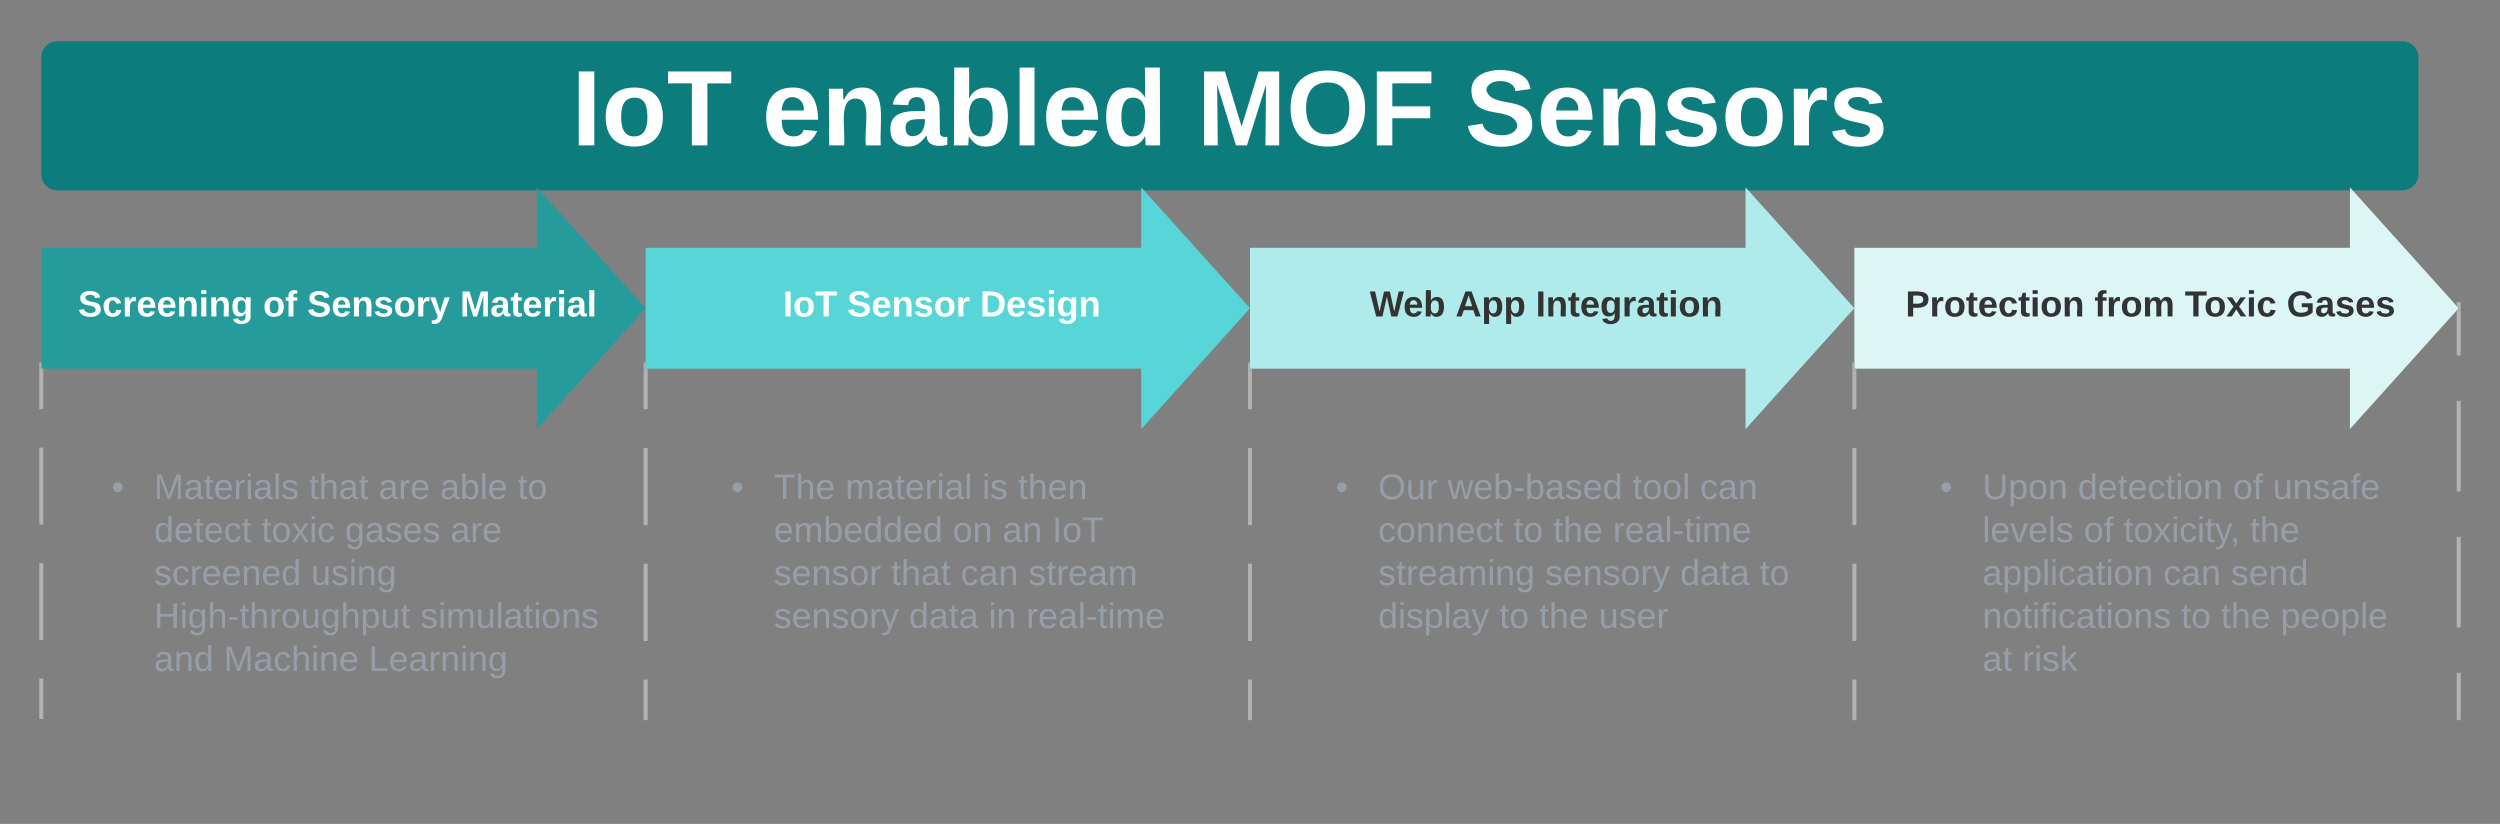 <svg xmlns="http://www.w3.org/2000/svg" xmlns:xlink="http://www.w3.org/1999/xlink" xmlns:lucid="lucid" width="1241" height="409"><rect width="100%" height="100%" fill="#808080" stroke="none"/><g transform="translate(1555.664 577.5)" lucid:page-tab-id="0_0"><path d="M-1535.16-549a8 8 0 0 1 8-8h1164a8 8 0 0 1 8 8v58a8 8 0 0 1-8 8h-1164a8 8 0 0 1-8-8z" stroke="#000" stroke-opacity="0" fill="#0c7c7d"/><use xlink:href="#a" transform="matrix(1,0,0,1,-1530.164,-552) translate(258.259 46.667)"/><use xlink:href="#b" transform="matrix(1,0,0,1,-1530.164,-552) translate(352.778 46.667)"/><use xlink:href="#c" transform="matrix(1,0,0,1,-1530.164,-552) translate(568.63 46.667)"/><use xlink:href="#d" transform="matrix(1,0,0,1,-1530.164,-552) translate(701.667 46.667)"/><path d="M-1535.16-454.5h246v-30l54 60-54 60v-30h-246z" stroke="#000" stroke-opacity="0" fill="#259b9c"/><use xlink:href="#e" transform="matrix(1,0,0,1,-1530.164,-479.5) translate(13.225 59.087)"/><use xlink:href="#f" transform="matrix(1,0,0,1,-1530.164,-479.5) translate(105.075 59.087)"/><use xlink:href="#g" transform="matrix(1,0,0,1,-1530.164,-479.5) translate(126.975 59.087)"/><use xlink:href="#h" transform="matrix(1,0,0,1,-1530.164,-479.5) translate(202.875 59.087)"/><path d="M-1235.16-454.5h246v-30l54 60-54 60v-30h-246z" stroke="#000" stroke-opacity="0" fill="#58d6d7"/><use xlink:href="#i" transform="matrix(1,0,0,1,-1230.164,-479.5) translate(63.175 59.087)"/><use xlink:href="#j" transform="matrix(1,0,0,1,-1230.164,-479.5) translate(95.075 59.087)"/><use xlink:href="#k" transform="matrix(1,0,0,1,-1230.164,-479.5) translate(160.975 59.087)"/><path d="M-935.16-454.5h246v-30l54 60-54 60v-30h-246z" stroke="#000" stroke-opacity="0" fill="#afebeb"/><use xlink:href="#l" transform="matrix(1,0,0,1,-930.164,-479.5) translate(54.45 59.087)"/><use xlink:href="#m" transform="matrix(1,0,0,1,-930.164,-479.5) translate(97 59.087)"/><use xlink:href="#n" transform="matrix(1,0,0,1,-930.164,-479.5) translate(136.85 59.087)"/><path d="M-635.16-454.5h246v-30l54 60-54 60v-30h-246z" stroke="#000" stroke-opacity="0" fill="#dcf5f5"/><use xlink:href="#o" transform="matrix(1,0,0,1,-630.164,-479.5) translate(20.4 59.087)"/><use xlink:href="#p" transform="matrix(1,0,0,1,-630.164,-479.5) translate(114.15 59.087)"/><use xlink:href="#q" transform="matrix(1,0,0,1,-630.164,-479.5) translate(159.05 59.087)"/><use xlink:href="#r" transform="matrix(1,0,0,1,-630.164,-479.5) translate(209.6 59.087)"/><path d="M-1235.16-393.5v19.17m0 19.16v38.34m0 19.16v38.34m0 19.16V-221" stroke="#b2b2b2" stroke-width="2" fill="none"/><path d="M-1235.16-394.5h.97v1.03h-1.94v-4.03h.98z" stroke="#b2b2b2" stroke-width=".05" fill="#b2b2b2"/><path d="M-1235.16-221.03v1.03M-935.16-393.5v19.17m0 19.16v38.34m0 19.16v38.34m0 19.16V-221" stroke="#b2b2b2" stroke-width="2" fill="none"/><path d="M-935.16-394.5h.97v1.03h-1.94v-4.03h.98z" stroke="#b2b2b2" stroke-width=".05" fill="#b2b2b2"/><path d="M-935.16-221.03v1.03M-635.16-393.5v19.17m0 19.16v38.34m0 19.16v38.34m0 19.16V-221" stroke="#b2b2b2" stroke-width="2" fill="none"/><path d="M-635.16-394.5h.97v1.03h-1.94v-4.03h.98z" stroke="#b2b2b2" stroke-width=".05" fill="#b2b2b2"/><path d="M-635.16-221.03v1.03M-335.16-423.5v22.5m0 22.5v45m0 22.5v45m0 22.5v22.5" stroke="#b2b2b2" stroke-width="2" fill="none"/><path d="M-334.2-423.47h-1.9l.94-1.03-.98-1.08v-1.92h1.95z" stroke="#b2b2b2" stroke-width=".05" fill="#b2b2b2"/><path d="M-335.16-221.03v1.03M-1535.16-393.5v19.1m0 19.1v38.2m0 19.12v38.2m0 19.1v19.1" stroke="#b2b2b2" stroke-width="2" fill="none"/><path d="M-1535.16-394.5h.97v1.03h-1.94v-4.03h.98z" stroke="#b2b2b2" stroke-width=".05" fill="#b2b2b2"/><path d="M-1535.16-221.6v1.03" stroke="#b2b2b2" stroke-width="2" fill="none"/><path d="M-1520.16-349h270v160h-270z" stroke="#000" stroke-opacity="0" fill="#fff" fill-opacity="0"/><g><use xlink:href="#s" transform="matrix(1,0,0,1,-1515.164,-344) translate(14.889 14.222)"/><use xlink:href="#t" transform="matrix(1,0,0,1,-1515.164,-344) translate(36 14.222)"/><use xlink:href="#u" transform="matrix(1,0,0,1,-1515.164,-344) translate(112.84 14.222)"/><use xlink:href="#v" transform="matrix(1,0,0,1,-1515.164,-344) translate(147.407 14.222)"/><use xlink:href="#w" transform="matrix(1,0,0,1,-1515.164,-344) translate(177.975 14.222)"/><use xlink:href="#x" transform="matrix(1,0,0,1,-1515.164,-344) translate(216.444 14.222)"/><use xlink:href="#y" transform="matrix(1,0,0,1,-1515.164,-344) translate(36 35.556)"/><use xlink:href="#z" transform="matrix(1,0,0,1,-1515.164,-344) translate(89.333 35.556)"/><use xlink:href="#A" transform="matrix(1,0,0,1,-1515.164,-344) translate(130.765 35.556)"/><use xlink:href="#B" transform="matrix(1,0,0,1,-1515.164,-344) translate(183.111 35.556)"/><use xlink:href="#C" transform="matrix(1,0,0,1,-1515.164,-344) translate(36 56.889)"/><use xlink:href="#D" transform="matrix(1,0,0,1,-1515.164,-344) translate(113.975 56.889)"/><use xlink:href="#E" transform="matrix(1,0,0,1,-1515.164,-344) translate(36 78.222)"/><use xlink:href="#F" transform="matrix(1,0,0,1,-1515.164,-344) translate(168.148 78.222)"/><use xlink:href="#G" transform="matrix(1,0,0,1,-1515.164,-344) translate(36 99.556)"/><use xlink:href="#H" transform="matrix(1,0,0,1,-1515.164,-344) translate(70.568 99.556)"/><use xlink:href="#I" transform="matrix(1,0,0,1,-1515.164,-344) translate(142.568 99.556)"/></g><path d="M-1212.55-349h254.77v160h-254.77z" stroke="#000" stroke-opacity="0" fill="#fff" fill-opacity="0"/><g><use xlink:href="#s" transform="matrix(1,0,0,1,-1207.545,-344) translate(14.889 14.222)"/><use xlink:href="#J" transform="matrix(1,0,0,1,-1207.545,-344) translate(36 14.222)"/><use xlink:href="#K" transform="matrix(1,0,0,1,-1207.545,-344) translate(71.506 14.222)"/><use xlink:href="#L" transform="matrix(1,0,0,1,-1207.545,-344) translate(139.457 14.222)"/><use xlink:href="#M" transform="matrix(1,0,0,1,-1207.545,-344) translate(157.185 14.222)"/><use xlink:href="#N" transform="matrix(1,0,0,1,-1207.545,-344) translate(36 35.556)"/><use xlink:href="#O" transform="matrix(1,0,0,1,-1207.545,-344) translate(124.84 35.556)"/><use xlink:href="#P" transform="matrix(1,0,0,1,-1207.545,-344) translate(149.531 35.556)"/><use xlink:href="#Q" transform="matrix(1,0,0,1,-1207.545,-344) translate(174.222 35.556)"/><use xlink:href="#R" transform="matrix(1,0,0,1,-1207.545,-344) translate(36 56.889)"/><use xlink:href="#u" transform="matrix(1,0,0,1,-1207.545,-344) translate(94.222 56.889)"/><use xlink:href="#S" transform="matrix(1,0,0,1,-1207.545,-344) translate(128.79 56.889)"/><use xlink:href="#T" transform="matrix(1,0,0,1,-1207.545,-344) translate(162.37 56.889)"/><use xlink:href="#U" transform="matrix(1,0,0,1,-1207.545,-344) translate(36 78.222)"/><use xlink:href="#V" transform="matrix(1,0,0,1,-1207.545,-344) translate(103.111 78.222)"/><use xlink:href="#W" transform="matrix(1,0,0,1,-1207.545,-344) translate(142.617 78.222)"/><use xlink:href="#X" transform="matrix(1,0,0,1,-1207.545,-344) translate(161.333 78.222)"/></g><path d="M-912.54-349h254.76v160h-254.76z" stroke="#000" stroke-opacity="0" fill="#fff" fill-opacity="0"/><g><use xlink:href="#s" transform="matrix(1,0,0,1,-907.545,-344) translate(14.889 14.222)"/><use xlink:href="#Y" transform="matrix(1,0,0,1,-907.545,-344) translate(36 14.222)"/><use xlink:href="#Z" transform="matrix(1,0,0,1,-907.545,-344) translate(70.519 14.222)"/><use xlink:href="#aa" transform="matrix(1,0,0,1,-907.545,-344) translate(162.272 14.222)"/><use xlink:href="#ab" transform="matrix(1,0,0,1,-907.545,-344) translate(195.802 14.222)"/><use xlink:href="#ac" transform="matrix(1,0,0,1,-907.545,-344) translate(36 35.556)"/><use xlink:href="#ad" transform="matrix(1,0,0,1,-907.545,-344) translate(103.16 35.556)"/><use xlink:href="#ae" transform="matrix(1,0,0,1,-907.545,-344) translate(122.914 35.556)"/><use xlink:href="#X" transform="matrix(1,0,0,1,-907.545,-344) translate(152.543 35.556)"/><use xlink:href="#af" transform="matrix(1,0,0,1,-907.545,-344) translate(36 56.889)"/><use xlink:href="#U" transform="matrix(1,0,0,1,-907.545,-344) translate(118.815 56.889)"/><use xlink:href="#V" transform="matrix(1,0,0,1,-907.545,-344) translate(185.926 56.889)"/><use xlink:href="#x" transform="matrix(1,0,0,1,-907.545,-344) translate(225.432 56.889)"/><use xlink:href="#ag" transform="matrix(1,0,0,1,-907.545,-344) translate(36 78.222)"/><use xlink:href="#ad" transform="matrix(1,0,0,1,-907.545,-344) translate(96.148 78.222)"/><use xlink:href="#ae" transform="matrix(1,0,0,1,-907.545,-344) translate(115.901 78.222)"/><use xlink:href="#ah" transform="matrix(1,0,0,1,-907.545,-344) translate(145.531 78.222)"/></g><path d="M-612.54-349h254.76v160h-254.76z" stroke="#000" stroke-opacity="0" fill="#fff" fill-opacity="0"/><g><use xlink:href="#s" transform="matrix(1,0,0,1,-607.545,-344) translate(14.889 14.222)"/><use xlink:href="#ai" transform="matrix(1,0,0,1,-607.545,-344) translate(36 14.222)"/><use xlink:href="#aj" transform="matrix(1,0,0,1,-607.545,-344) translate(83.358 14.222)"/><use xlink:href="#ak" transform="matrix(1,0,0,1,-607.545,-344) translate(160.346 14.222)"/><use xlink:href="#al" transform="matrix(1,0,0,1,-607.545,-344) translate(180.099 14.222)"/><use xlink:href="#am" transform="matrix(1,0,0,1,-607.545,-344) translate(36 35.556)"/><use xlink:href="#ak" transform="matrix(1,0,0,1,-607.545,-344) translate(86.272 35.556)"/><use xlink:href="#an" transform="matrix(1,0,0,1,-607.545,-344) translate(106.025 35.556)"/><use xlink:href="#ao" transform="matrix(1,0,0,1,-607.545,-344) translate(168.79 35.556)"/><use xlink:href="#ap" transform="matrix(1,0,0,1,-607.545,-344) translate(36 56.889)"/><use xlink:href="#S" transform="matrix(1,0,0,1,-607.545,-344) translate(125.728 56.889)"/><use xlink:href="#aq" transform="matrix(1,0,0,1,-607.545,-344) translate(159.309 56.889)"/><use xlink:href="#ar" transform="matrix(1,0,0,1,-607.545,-344) translate(36 78.222)"/><use xlink:href="#ad" transform="matrix(1,0,0,1,-607.545,-344) translate(134.617 78.222)"/><use xlink:href="#ae" transform="matrix(1,0,0,1,-607.545,-344) translate(154.37 78.222)"/><use xlink:href="#as" transform="matrix(1,0,0,1,-607.545,-344) translate(184 78.222)"/><use xlink:href="#at" transform="matrix(1,0,0,1,-607.545,-344) translate(36 99.556)"/><use xlink:href="#au" transform="matrix(1,0,0,1,-607.545,-344) translate(55.753 99.556)"/></g><defs><path fill="#fff" d="M24 0v-248h52V0H24" id="av"/><path fill="#fff" d="M110-194c64 0 96 36 96 99 0 64-35 99-97 99-61 0-95-36-95-99 0-62 34-99 96-99zm-1 164c35 0 45-28 45-65 0-40-10-65-43-65-34 0-45 26-45 65 0 36 10 65 43 65" id="aw"/><path fill="#fff" d="M136-208V0H84v-208H4v-40h212v40h-80" id="ax"/><g id="a"><use transform="matrix(0.148,0,0,0.148,0,0)" xlink:href="#av"/><use transform="matrix(0.148,0,0,0.148,14.815,0)" xlink:href="#aw"/><use transform="matrix(0.148,0,0,0.148,47.259,0)" xlink:href="#ax"/></g><path fill="#fff" d="M185-48c-13 30-37 53-82 52C43 2 14-33 14-96s30-98 90-98c62 0 83 45 84 108H66c0 31 8 55 39 56 18 0 30-7 34-22zm-45-69c5-46-57-63-70-21-2 6-4 13-4 21h74" id="ay"/><path fill="#fff" d="M135-194c87-1 58 113 63 194h-50c-7-57 23-157-34-157-59 0-34 97-39 157H25l-1-190h47c2 12-1 28 3 38 12-26 28-41 61-42" id="az"/><path fill="#fff" d="M133-34C117-15 103 5 69 4 32 3 11-16 11-54c-1-60 55-63 116-61 1-26-3-47-28-47-18 1-26 9-28 27l-52-2c7-38 36-58 82-57s74 22 75 68l1 82c-1 14 12 18 25 15v27c-30 8-71 5-69-32zm-48 3c29 0 43-24 42-57-32 0-66-3-65 30 0 17 8 27 23 27" id="aA"/><path fill="#fff" d="M135-194c52 0 70 43 70 98 0 56-19 99-73 100-30 1-46-15-58-35L72 0H24l1-261h50v104c11-23 29-37 60-37zM114-30c31 0 40-27 40-66 0-37-7-63-39-63s-41 28-41 65c0 36 8 64 40 64" id="aB"/><path fill="#fff" d="M25 0v-261h50V0H25" id="aC"/><path fill="#fff" d="M88-194c31-1 46 15 58 34l-1-101h50l1 261h-48c-2-10 0-23-3-31C134-8 116 4 84 4 32 4 16-41 15-95c0-56 19-97 73-99zm17 164c33 0 40-30 41-66 1-37-9-64-41-64s-38 30-39 65c0 43 13 65 39 65" id="aD"/><g id="b"><use transform="matrix(0.148,0,0,0.148,0,0)" xlink:href="#ay"/><use transform="matrix(0.148,0,0,0.148,29.63,0)" xlink:href="#az"/><use transform="matrix(0.148,0,0,0.148,62.074,0)" xlink:href="#aA"/><use transform="matrix(0.148,0,0,0.148,91.704,0)" xlink:href="#aB"/><use transform="matrix(0.148,0,0,0.148,124.148,0)" xlink:href="#aC"/><use transform="matrix(0.148,0,0,0.148,138.963,0)" xlink:href="#ay"/><use transform="matrix(0.148,0,0,0.148,168.593,0)" xlink:href="#aD"/></g><path fill="#fff" d="M230 0l2-204L168 0h-37L68-204 70 0H24v-248h70l56 185 57-185h69V0h-46" id="aE"/><path fill="#fff" d="M140-251c80 0 125 45 125 126S219 4 139 4C58 4 15-44 15-125s44-126 125-126zm-1 214c52 0 73-35 73-88 0-50-21-86-72-86-52 0-73 35-73 86s22 88 72 88" id="aF"/><path fill="#fff" d="M76-208v77h127v40H76V0H24v-248h183v40H76" id="aG"/><g id="c"><use transform="matrix(0.148,0,0,0.148,0,0)" xlink:href="#aE"/><use transform="matrix(0.148,0,0,0.148,44.296,0)" xlink:href="#aF"/><use transform="matrix(0.148,0,0,0.148,85.778,0)" xlink:href="#aG"/></g><path fill="#fff" d="M169-182c-1-43-94-46-97-3 18 66 151 10 154 114 3 95-165 93-204 36-6-8-10-19-12-30l50-8c3 46 112 56 116 5-17-69-150-10-154-114-4-87 153-88 188-35 5 8 8 18 10 28" id="aH"/><path fill="#fff" d="M137-138c1-29-70-34-71-4 15 46 118 7 119 86 1 83-164 76-172 9l43-7c4 19 20 25 44 25 33 8 57-30 24-41C81-84 22-81 20-136c-2-80 154-74 161-7" id="aI"/><path fill="#fff" d="M135-150c-39-12-60 13-60 57V0H25l-1-190h47c2 13-1 29 3 40 6-28 27-53 61-41v41" id="aJ"/><g id="d"><use transform="matrix(0.148,0,0,0.148,0,0)" xlink:href="#aH"/><use transform="matrix(0.148,0,0,0.148,35.556,0)" xlink:href="#ay"/><use transform="matrix(0.148,0,0,0.148,65.185,0)" xlink:href="#az"/><use transform="matrix(0.148,0,0,0.148,97.63,0)" xlink:href="#aI"/><use transform="matrix(0.148,0,0,0.148,127.259,0)" xlink:href="#aw"/><use transform="matrix(0.148,0,0,0.148,159.704,0)" xlink:href="#aJ"/><use transform="matrix(0.148,0,0,0.148,180.444,0)" xlink:href="#aI"/></g><path fill="#fff" d="M190-63c-7 42-38 67-86 67-59 0-84-38-90-98-12-110 154-137 174-36l-49 2c-2-19-15-32-35-32-30 0-35 28-38 64-6 74 65 87 74 30" id="aK"/><path fill="#fff" d="M25-224v-37h50v37H25zM25 0v-190h50V0H25" id="aL"/><path fill="#fff" d="M195-6C206 82 75 100 31 46c-4-6-6-13-8-21l49-6c3 16 16 24 34 25 40 0 42-37 40-79-11 22-30 35-61 35-53 0-70-43-70-97 0-56 18-96 73-97 30 0 46 14 59 34l2-30h47zm-90-29c32 0 41-27 41-63 0-35-9-62-40-62-32 0-39 29-40 63 0 36 9 62 39 62" id="aM"/><g id="e"><use transform="matrix(0.05,0,0,0.05,0,0)" xlink:href="#aH"/><use transform="matrix(0.05,0,0,0.05,12,0)" xlink:href="#aK"/><use transform="matrix(0.05,0,0,0.05,22,0)" xlink:href="#aJ"/><use transform="matrix(0.05,0,0,0.05,29,0)" xlink:href="#ay"/><use transform="matrix(0.05,0,0,0.05,39,0)" xlink:href="#ay"/><use transform="matrix(0.05,0,0,0.05,49,0)" xlink:href="#az"/><use transform="matrix(0.05,0,0,0.05,59.95,0)" xlink:href="#aL"/><use transform="matrix(0.05,0,0,0.05,64.95,0)" xlink:href="#az"/><use transform="matrix(0.05,0,0,0.05,75.9,0)" xlink:href="#aM"/></g><path fill="#fff" d="M121-226c-27-7-43 5-38 36h38v33H83V0H34v-157H6v-33h28c-9-59 32-81 87-68v32" id="aN"/><g id="f"><use transform="matrix(0.05,0,0,0.05,0,0)" xlink:href="#aw"/><use transform="matrix(0.05,0,0,0.05,10.95,0)" xlink:href="#aN"/></g><path fill="#fff" d="M123 10C108 53 80 86 19 72V37c35 8 53-11 59-39L3-190h52l48 148c12-52 28-100 44-148h51" id="aO"/><g id="g"><use transform="matrix(0.05,0,0,0.05,0,0)" xlink:href="#aH"/><use transform="matrix(0.05,0,0,0.05,12,0)" xlink:href="#ay"/><use transform="matrix(0.05,0,0,0.05,22,0)" xlink:href="#az"/><use transform="matrix(0.05,0,0,0.05,32.95,0)" xlink:href="#aI"/><use transform="matrix(0.05,0,0,0.05,42.95,0)" xlink:href="#aw"/><use transform="matrix(0.05,0,0,0.05,53.9,0)" xlink:href="#aJ"/><use transform="matrix(0.05,0,0,0.05,60.9,0)" xlink:href="#aO"/></g><path fill="#fff" d="M115-3C79 11 28 4 28-45v-112H4v-33h27l15-45h31v45h36v33H77v99c-1 23 16 31 38 25v30" id="aP"/><g id="h"><use transform="matrix(0.05,0,0,0.05,0,0)" xlink:href="#aE"/><use transform="matrix(0.05,0,0,0.05,14.95,0)" xlink:href="#aA"/><use transform="matrix(0.05,0,0,0.05,24.95,0)" xlink:href="#aP"/><use transform="matrix(0.05,0,0,0.05,30.9,0)" xlink:href="#ay"/><use transform="matrix(0.05,0,0,0.05,40.9,0)" xlink:href="#aJ"/><use transform="matrix(0.05,0,0,0.05,47.9,0)" xlink:href="#aL"/><use transform="matrix(0.05,0,0,0.05,52.9,0)" xlink:href="#aA"/><use transform="matrix(0.05,0,0,0.05,62.9,0)" xlink:href="#aC"/></g><g id="i"><use transform="matrix(0.05,0,0,0.05,0,0)" xlink:href="#av"/><use transform="matrix(0.05,0,0,0.05,5,0)" xlink:href="#aw"/><use transform="matrix(0.05,0,0,0.05,15.95,0)" xlink:href="#ax"/></g><g id="j"><use transform="matrix(0.05,0,0,0.05,0,0)" xlink:href="#aH"/><use transform="matrix(0.05,0,0,0.05,12,0)" xlink:href="#ay"/><use transform="matrix(0.05,0,0,0.05,22,0)" xlink:href="#az"/><use transform="matrix(0.05,0,0,0.05,32.95,0)" xlink:href="#aI"/><use transform="matrix(0.05,0,0,0.05,42.95,0)" xlink:href="#aw"/><use transform="matrix(0.05,0,0,0.05,53.9,0)" xlink:href="#aJ"/></g><path fill="#fff" d="M24-248c120-7 223 5 221 122C244-46 201 0 124 0H24v-248zM76-40c74 7 117-18 117-86 0-67-45-88-117-82v168" id="aQ"/><g id="k"><use transform="matrix(0.05,0,0,0.05,0,0)" xlink:href="#aQ"/><use transform="matrix(0.05,0,0,0.05,12.95,0)" xlink:href="#ay"/><use transform="matrix(0.05,0,0,0.05,22.95,0)" xlink:href="#aI"/><use transform="matrix(0.05,0,0,0.05,32.95,0)" xlink:href="#aL"/><use transform="matrix(0.05,0,0,0.05,37.95,0)" xlink:href="#aM"/><use transform="matrix(0.05,0,0,0.05,48.9,0)" xlink:href="#az"/></g><path fill="#333" d="M275 0h-61l-44-196L126 0H64L0-248h53L97-49l45-199h58l43 199 44-199h52" id="aR"/><path fill="#333" d="M185-48c-13 30-37 53-82 52C43 2 14-33 14-96s30-98 90-98c62 0 83 45 84 108H66c0 31 8 55 39 56 18 0 30-7 34-22zm-45-69c5-46-57-63-70-21-2 6-4 13-4 21h74" id="aS"/><path fill="#333" d="M135-194c52 0 70 43 70 98 0 56-19 99-73 100-30 1-46-15-58-35L72 0H24l1-261h50v104c11-23 29-37 60-37zM114-30c31 0 40-27 40-66 0-37-7-63-39-63s-41 28-41 65c0 36 8 64 40 64" id="aT"/><g id="l"><use transform="matrix(0.05,0,0,0.05,0,0)" xlink:href="#aR"/><use transform="matrix(0.05,0,0,0.05,16.6,0)" xlink:href="#aS"/><use transform="matrix(0.05,0,0,0.05,26.6,0)" xlink:href="#aT"/></g><path fill="#333" d="M199 0l-22-63H83L61 0H9l90-248h61L250 0h-51zm-33-102l-36-108c-10 38-24 72-36 108h72" id="aU"/><path fill="#333" d="M135-194c53 0 70 44 70 98 0 56-19 98-73 100-31 1-45-17-59-34 3 33 2 69 2 105H25l-1-265h48c2 10 0 23 3 31 11-24 29-35 60-35zM114-30c33 0 39-31 40-66 0-38-9-64-40-64-56 0-55 130 0 130" id="aV"/><g id="m"><use transform="matrix(0.05,0,0,0.05,0,0)" xlink:href="#aU"/><use transform="matrix(0.05,0,0,0.05,12.95,0)" xlink:href="#aV"/><use transform="matrix(0.05,0,0,0.05,23.9,0)" xlink:href="#aV"/></g><path fill="#333" d="M24 0v-248h52V0H24" id="aW"/><path fill="#333" d="M135-194c87-1 58 113 63 194h-50c-7-57 23-157-34-157-59 0-34 97-39 157H25l-1-190h47c2 12-1 28 3 38 12-26 28-41 61-42" id="aX"/><path fill="#333" d="M115-3C79 11 28 4 28-45v-112H4v-33h27l15-45h31v45h36v33H77v99c-1 23 16 31 38 25v30" id="aY"/><path fill="#333" d="M195-6C206 82 75 100 31 46c-4-6-6-13-8-21l49-6c3 16 16 24 34 25 40 0 42-37 40-79-11 22-30 35-61 35-53 0-70-43-70-97 0-56 18-96 73-97 30 0 46 14 59 34l2-30h47zm-90-29c32 0 41-27 41-63 0-35-9-62-40-62-32 0-39 29-40 63 0 36 9 62 39 62" id="aZ"/><path fill="#333" d="M135-150c-39-12-60 13-60 57V0H25l-1-190h47c2 13-1 29 3 40 6-28 27-53 61-41v41" id="ba"/><path fill="#333" d="M133-34C117-15 103 5 69 4 32 3 11-16 11-54c-1-60 55-63 116-61 1-26-3-47-28-47-18 1-26 9-28 27l-52-2c7-38 36-58 82-57s74 22 75 68l1 82c-1 14 12 18 25 15v27c-30 8-71 5-69-32zm-48 3c29 0 43-24 42-57-32 0-66-3-65 30 0 17 8 27 23 27" id="bb"/><path fill="#333" d="M25-224v-37h50v37H25zM25 0v-190h50V0H25" id="bc"/><path fill="#333" d="M110-194c64 0 96 36 96 99 0 64-35 99-97 99-61 0-95-36-95-99 0-62 34-99 96-99zm-1 164c35 0 45-28 45-65 0-40-10-65-43-65-34 0-45 26-45 65 0 36 10 65 43 65" id="bd"/><g id="n"><use transform="matrix(0.05,0,0,0.05,0,0)" xlink:href="#aW"/><use transform="matrix(0.05,0,0,0.05,5,0)" xlink:href="#aX"/><use transform="matrix(0.05,0,0,0.05,15.95,0)" xlink:href="#aY"/><use transform="matrix(0.05,0,0,0.05,21.9,0)" xlink:href="#aS"/><use transform="matrix(0.05,0,0,0.05,31.9,0)" xlink:href="#aZ"/><use transform="matrix(0.05,0,0,0.05,42.85,0)" xlink:href="#ba"/><use transform="matrix(0.05,0,0,0.05,49.85,0)" xlink:href="#bb"/><use transform="matrix(0.05,0,0,0.05,59.85,0)" xlink:href="#aY"/><use transform="matrix(0.05,0,0,0.05,65.8,0)" xlink:href="#bc"/><use transform="matrix(0.05,0,0,0.05,70.8,0)" xlink:href="#bd"/><use transform="matrix(0.05,0,0,0.05,81.75,0)" xlink:href="#aX"/></g><path fill="#333" d="M24-248c93 1 206-16 204 79-1 75-69 88-152 82V0H24v-248zm52 121c47 0 100 7 100-41 0-47-54-39-100-39v80" id="be"/><path fill="#333" d="M190-63c-7 42-38 67-86 67-59 0-84-38-90-98-12-110 154-137 174-36l-49 2c-2-19-15-32-35-32-30 0-35 28-38 64-6 74 65 87 74 30" id="bf"/><g id="o"><use transform="matrix(0.05,0,0,0.05,0,0)" xlink:href="#be"/><use transform="matrix(0.05,0,0,0.05,12,0)" xlink:href="#ba"/><use transform="matrix(0.05,0,0,0.05,19,0)" xlink:href="#bd"/><use transform="matrix(0.05,0,0,0.05,29.95,0)" xlink:href="#aY"/><use transform="matrix(0.05,0,0,0.05,35.9,0)" xlink:href="#aS"/><use transform="matrix(0.05,0,0,0.05,45.9,0)" xlink:href="#bf"/><use transform="matrix(0.05,0,0,0.05,55.9,0)" xlink:href="#aY"/><use transform="matrix(0.05,0,0,0.05,61.85,0)" xlink:href="#bc"/><use transform="matrix(0.05,0,0,0.05,66.85,0)" xlink:href="#bd"/><use transform="matrix(0.05,0,0,0.05,77.8,0)" xlink:href="#aX"/></g><path fill="#333" d="M121-226c-27-7-43 5-38 36h38v33H83V0H34v-157H6v-33h28c-9-59 32-81 87-68v32" id="bg"/><path fill="#333" d="M220-157c-53 9-28 100-34 157h-49v-107c1-27-5-49-29-50C55-147 81-57 75 0H25l-1-190h47c2 12-1 28 3 38 10-53 101-56 108 0 13-22 24-43 59-42 82 1 51 116 57 194h-49v-107c-1-25-5-48-29-50" id="bh"/><g id="p"><use transform="matrix(0.05,0,0,0.05,0,0)" xlink:href="#bg"/><use transform="matrix(0.05,0,0,0.05,5.95,0)" xlink:href="#ba"/><use transform="matrix(0.05,0,0,0.05,12.95,0)" xlink:href="#bd"/><use transform="matrix(0.05,0,0,0.05,23.9,0)" xlink:href="#bh"/></g><path fill="#333" d="M136-208V0H84v-208H4v-40h212v40h-80" id="bi"/><path fill="#333" d="M144 0l-44-69L55 0H2l70-98-66-92h53l41 62 40-62h54l-67 91 71 99h-54" id="bj"/><g id="q"><use transform="matrix(0.05,0,0,0.05,0,0)" xlink:href="#bi"/><use transform="matrix(0.05,0,0,0.05,9.6,0)" xlink:href="#bd"/><use transform="matrix(0.05,0,0,0.05,20.55,0)" xlink:href="#bj"/><use transform="matrix(0.05,0,0,0.05,30.55,0)" xlink:href="#bc"/><use transform="matrix(0.05,0,0,0.05,35.55,0)" xlink:href="#bf"/></g><path fill="#333" d="M67-125c0 54 23 88 75 88 28 0 53-7 68-21v-34h-60v-39h108v91C232-14 192 4 140 4 58 4 20-42 15-125 8-236 126-280 215-234c19 10 29 26 37 47l-47 15c-11-23-29-39-63-39-53 1-75 33-75 86" id="bk"/><path fill="#333" d="M137-138c1-29-70-34-71-4 15 46 118 7 119 86 1 83-164 76-172 9l43-7c4 19 20 25 44 25 33 8 57-30 24-41C81-84 22-81 20-136c-2-80 154-74 161-7" id="bl"/><g id="r"><use transform="matrix(0.05,0,0,0.05,0,0)" xlink:href="#bk"/><use transform="matrix(0.05,0,0,0.05,14,0)" xlink:href="#bb"/><use transform="matrix(0.05,0,0,0.05,24,0)" xlink:href="#bl"/><use transform="matrix(0.05,0,0,0.05,34,0)" xlink:href="#aS"/><use transform="matrix(0.05,0,0,0.05,44,0)" xlink:href="#bl"/></g><path fill="#979ea8" d="M62-168c30 0 50 19 50 48S92-70 62-70c-29 0-48-21-48-50s20-48 48-48" id="bm"/><use transform="matrix(0.049,0,0,0.049,0,0)" xlink:href="#bm" id="s"/><path fill="#979ea8" d="M240 0l2-218c-23 76-54 145-80 218h-23L58-218 59 0H30v-248h44l77 211c21-75 51-140 76-211h43V0h-30" id="bn"/><path fill="#979ea8" d="M141-36C126-15 110 5 73 4 37 3 15-17 15-53c-1-64 63-63 125-63 3-35-9-54-41-54-24 1-41 7-42 31l-33-3c5-37 33-52 76-52 45 0 72 20 72 64v82c-1 20 7 32 28 27v20c-31 9-61-2-59-35zM48-53c0 20 12 33 32 33 41-3 63-29 60-74-43 2-92-5-92 41" id="bo"/><path fill="#979ea8" d="M59-47c-2 24 18 29 38 22v24C64 9 27 4 27-40v-127H5v-23h24l9-43h21v43h35v23H59v120" id="bp"/><path fill="#979ea8" d="M100-194c63 0 86 42 84 106H49c0 40 14 67 53 68 26 1 43-12 49-29l28 8c-11 28-37 45-77 45C44 4 14-33 15-96c1-61 26-98 85-98zm52 81c6-60-76-77-97-28-3 7-6 17-6 28h103" id="bq"/><path fill="#979ea8" d="M114-163C36-179 61-72 57 0H25l-1-190h30c1 12-1 29 2 39 6-27 23-49 58-41v29" id="br"/><path fill="#979ea8" d="M24-231v-30h32v30H24zM24 0v-190h32V0H24" id="bs"/><path fill="#979ea8" d="M24 0v-261h32V0H24" id="bt"/><path fill="#979ea8" d="M135-143c-3-34-86-38-87 0 15 53 115 12 119 90S17 21 10-45l28-5c4 36 97 45 98 0-10-56-113-15-118-90-4-57 82-63 122-42 12 7 21 19 24 35" id="bu"/><g id="t"><use transform="matrix(0.049,0,0,0.049,0,0)" xlink:href="#bn"/><use transform="matrix(0.049,0,0,0.049,14.765,0)" xlink:href="#bo"/><use transform="matrix(0.049,0,0,0.049,24.642,0)" xlink:href="#bp"/><use transform="matrix(0.049,0,0,0.049,29.58,0)" xlink:href="#bq"/><use transform="matrix(0.049,0,0,0.049,39.457,0)" xlink:href="#br"/><use transform="matrix(0.049,0,0,0.049,45.333,0)" xlink:href="#bs"/><use transform="matrix(0.049,0,0,0.049,49.235,0)" xlink:href="#bo"/><use transform="matrix(0.049,0,0,0.049,59.111,0)" xlink:href="#bt"/><use transform="matrix(0.049,0,0,0.049,63.012,0)" xlink:href="#bu"/></g><path fill="#979ea8" d="M106-169C34-169 62-67 57 0H25v-261h32l-1 103c12-21 28-36 61-36 89 0 53 116 60 194h-32v-121c2-32-8-49-39-48" id="bv"/><g id="u"><use transform="matrix(0.049,0,0,0.049,0,0)" xlink:href="#bp"/><use transform="matrix(0.049,0,0,0.049,4.938,0)" xlink:href="#bv"/><use transform="matrix(0.049,0,0,0.049,14.815,0)" xlink:href="#bo"/><use transform="matrix(0.049,0,0,0.049,24.691,0)" xlink:href="#bp"/></g><g id="v"><use transform="matrix(0.049,0,0,0.049,0,0)" xlink:href="#bo"/><use transform="matrix(0.049,0,0,0.049,9.877,0)" xlink:href="#br"/><use transform="matrix(0.049,0,0,0.049,15.753,0)" xlink:href="#bq"/></g><path fill="#979ea8" d="M115-194c53 0 69 39 70 98 0 66-23 100-70 100C84 3 66-7 56-30L54 0H23l1-261h32v101c10-23 28-34 59-34zm-8 174c40 0 45-34 45-75 0-40-5-75-45-74-42 0-51 32-51 76 0 43 10 73 51 73" id="bw"/><g id="w"><use transform="matrix(0.049,0,0,0.049,0,0)" xlink:href="#bo"/><use transform="matrix(0.049,0,0,0.049,9.877,0)" xlink:href="#bw"/><use transform="matrix(0.049,0,0,0.049,19.753,0)" xlink:href="#bt"/><use transform="matrix(0.049,0,0,0.049,23.654,0)" xlink:href="#bq"/></g><path fill="#979ea8" d="M100-194c62-1 85 37 85 99 1 63-27 99-86 99S16-35 15-95c0-66 28-99 85-99zM99-20c44 1 53-31 53-75 0-43-8-75-51-75s-53 32-53 75 10 74 51 75" id="bx"/><g id="x"><use transform="matrix(0.049,0,0,0.049,0,0)" xlink:href="#bp"/><use transform="matrix(0.049,0,0,0.049,4.938,0)" xlink:href="#bx"/></g><path fill="#979ea8" d="M85-194c31 0 48 13 60 33l-1-100h32l1 261h-30c-2-10 0-23-3-31C134-8 116 4 85 4 32 4 16-35 15-94c0-66 23-100 70-100zm9 24c-40 0-46 34-46 75 0 40 6 74 45 74 42 0 51-32 51-76 0-42-9-74-50-73" id="by"/><path fill="#979ea8" d="M96-169c-40 0-48 33-48 73s9 75 48 75c24 0 41-14 43-38l32 2c-6 37-31 61-74 61-59 0-76-41-82-99-10-93 101-131 147-64 4 7 5 14 7 22l-32 3c-4-21-16-35-41-35" id="bz"/><g id="y"><use transform="matrix(0.049,0,0,0.049,0,0)" xlink:href="#by"/><use transform="matrix(0.049,0,0,0.049,9.877,0)" xlink:href="#bq"/><use transform="matrix(0.049,0,0,0.049,19.753,0)" xlink:href="#bp"/><use transform="matrix(0.049,0,0,0.049,24.691,0)" xlink:href="#bq"/><use transform="matrix(0.049,0,0,0.049,34.568,0)" xlink:href="#bz"/><use transform="matrix(0.049,0,0,0.049,43.457,0)" xlink:href="#bp"/></g><path fill="#979ea8" d="M141 0L90-78 38 0H4l68-98-65-92h35l48 74 47-74h35l-64 92 68 98h-35" id="bA"/><g id="z"><use transform="matrix(0.049,0,0,0.049,0,0)" xlink:href="#bp"/><use transform="matrix(0.049,0,0,0.049,4.938,0)" xlink:href="#bx"/><use transform="matrix(0.049,0,0,0.049,14.815,0)" xlink:href="#bA"/><use transform="matrix(0.049,0,0,0.049,23.704,0)" xlink:href="#bs"/><use transform="matrix(0.049,0,0,0.049,27.605,0)" xlink:href="#bz"/></g><path fill="#979ea8" d="M177-190C167-65 218 103 67 71c-23-6-38-20-44-43l32-5c15 47 100 32 89-28v-30C133-14 115 1 83 1 29 1 15-40 15-95c0-56 16-97 71-98 29-1 48 16 59 35 1-10 0-23 2-32h30zM94-22c36 0 50-32 50-73 0-42-14-75-50-75-39 0-46 34-46 75s6 73 46 73" id="bB"/><g id="A"><use transform="matrix(0.049,0,0,0.049,0,0)" xlink:href="#bB"/><use transform="matrix(0.049,0,0,0.049,9.877,0)" xlink:href="#bo"/><use transform="matrix(0.049,0,0,0.049,19.753,0)" xlink:href="#bu"/><use transform="matrix(0.049,0,0,0.049,28.642,0)" xlink:href="#bq"/><use transform="matrix(0.049,0,0,0.049,38.519,0)" xlink:href="#bu"/></g><g id="B"><use transform="matrix(0.049,0,0,0.049,0,0)" xlink:href="#bo"/><use transform="matrix(0.049,0,0,0.049,9.877,0)" xlink:href="#br"/><use transform="matrix(0.049,0,0,0.049,15.753,0)" xlink:href="#bq"/></g><path fill="#979ea8" d="M117-194c89-4 53 116 60 194h-32v-121c0-31-8-49-39-48C34-167 62-67 57 0H25l-1-190h30c1 10-1 24 2 32 11-22 29-35 61-36" id="bC"/><g id="C"><use transform="matrix(0.049,0,0,0.049,0,0)" xlink:href="#bu"/><use transform="matrix(0.049,0,0,0.049,8.889,0)" xlink:href="#bz"/><use transform="matrix(0.049,0,0,0.049,17.778,0)" xlink:href="#br"/><use transform="matrix(0.049,0,0,0.049,23.654,0)" xlink:href="#bq"/><use transform="matrix(0.049,0,0,0.049,33.531,0)" xlink:href="#bq"/><use transform="matrix(0.049,0,0,0.049,43.407,0)" xlink:href="#bC"/><use transform="matrix(0.049,0,0,0.049,53.284,0)" xlink:href="#bq"/><use transform="matrix(0.049,0,0,0.049,63.16,0)" xlink:href="#by"/></g><path fill="#979ea8" d="M84 4C-5 8 30-112 23-190h32v120c0 31 7 50 39 49 72-2 45-101 50-169h31l1 190h-30c-1-10 1-25-2-33-11 22-28 36-60 37" id="bD"/><g id="D"><use transform="matrix(0.049,0,0,0.049,0,0)" xlink:href="#bD"/><use transform="matrix(0.049,0,0,0.049,9.877,0)" xlink:href="#bu"/><use transform="matrix(0.049,0,0,0.049,18.765,0)" xlink:href="#bs"/><use transform="matrix(0.049,0,0,0.049,22.667,0)" xlink:href="#bC"/><use transform="matrix(0.049,0,0,0.049,32.543,0)" xlink:href="#bB"/></g><path fill="#979ea8" d="M197 0v-115H63V0H30v-248h33v105h134v-105h34V0h-34" id="bE"/><path fill="#979ea8" d="M16-82v-28h88v28H16" id="bF"/><path fill="#979ea8" d="M115-194c55 1 70 41 70 98S169 2 115 4C84 4 66-9 55-30l1 105H24l-1-265h31l2 30c10-21 28-34 59-34zm-8 174c40 0 45-34 45-75s-6-73-45-74c-42 0-51 32-51 76 0 43 10 73 51 73" id="bG"/><g id="E"><use transform="matrix(0.049,0,0,0.049,0,0)" xlink:href="#bE"/><use transform="matrix(0.049,0,0,0.049,12.79,0)" xlink:href="#bs"/><use transform="matrix(0.049,0,0,0.049,16.691,0)" xlink:href="#bB"/><use transform="matrix(0.049,0,0,0.049,26.568,0)" xlink:href="#bv"/><use transform="matrix(0.049,0,0,0.049,36.444,0)" xlink:href="#bF"/><use transform="matrix(0.049,0,0,0.049,42.321,0)" xlink:href="#bp"/><use transform="matrix(0.049,0,0,0.049,47.259,0)" xlink:href="#bv"/><use transform="matrix(0.049,0,0,0.049,57.136,0)" xlink:href="#br"/><use transform="matrix(0.049,0,0,0.049,63.012,0)" xlink:href="#bx"/><use transform="matrix(0.049,0,0,0.049,72.889,0)" xlink:href="#bD"/><use transform="matrix(0.049,0,0,0.049,82.765,0)" xlink:href="#bB"/><use transform="matrix(0.049,0,0,0.049,92.642,0)" xlink:href="#bv"/><use transform="matrix(0.049,0,0,0.049,102.519,0)" xlink:href="#bG"/><use transform="matrix(0.049,0,0,0.049,112.395,0)" xlink:href="#bD"/><use transform="matrix(0.049,0,0,0.049,122.272,0)" xlink:href="#bp"/></g><path fill="#979ea8" d="M210-169c-67 3-38 105-44 169h-31v-121c0-29-5-50-35-48C34-165 62-65 56 0H25l-1-190h30c1 10-1 24 2 32 10-44 99-50 107 0 11-21 27-35 58-36 85-2 47 119 55 194h-31v-121c0-29-5-49-35-48" id="bH"/><g id="F"><use transform="matrix(0.049,0,0,0.049,0,0)" xlink:href="#bu"/><use transform="matrix(0.049,0,0,0.049,8.889,0)" xlink:href="#bs"/><use transform="matrix(0.049,0,0,0.049,12.79,0)" xlink:href="#bH"/><use transform="matrix(0.049,0,0,0.049,27.556,0)" xlink:href="#bD"/><use transform="matrix(0.049,0,0,0.049,37.432,0)" xlink:href="#bt"/><use transform="matrix(0.049,0,0,0.049,41.333,0)" xlink:href="#bo"/><use transform="matrix(0.049,0,0,0.049,51.21,0)" xlink:href="#bp"/><use transform="matrix(0.049,0,0,0.049,56.148,0)" xlink:href="#bs"/><use transform="matrix(0.049,0,0,0.049,60.049,0)" xlink:href="#bx"/><use transform="matrix(0.049,0,0,0.049,69.926,0)" xlink:href="#bC"/><use transform="matrix(0.049,0,0,0.049,79.802,0)" xlink:href="#bu"/></g><g id="G"><use transform="matrix(0.049,0,0,0.049,0,0)" xlink:href="#bo"/><use transform="matrix(0.049,0,0,0.049,9.877,0)" xlink:href="#bC"/><use transform="matrix(0.049,0,0,0.049,19.753,0)" xlink:href="#by"/></g><g id="H"><use transform="matrix(0.049,0,0,0.049,0,0)" xlink:href="#bn"/><use transform="matrix(0.049,0,0,0.049,14.765,0)" xlink:href="#bo"/><use transform="matrix(0.049,0,0,0.049,24.642,0)" xlink:href="#bz"/><use transform="matrix(0.049,0,0,0.049,33.531,0)" xlink:href="#bv"/><use transform="matrix(0.049,0,0,0.049,43.407,0)" xlink:href="#bs"/><use transform="matrix(0.049,0,0,0.049,47.309,0)" xlink:href="#bC"/><use transform="matrix(0.049,0,0,0.049,57.185,0)" xlink:href="#bq"/></g><path fill="#979ea8" d="M30 0v-248h33v221h125V0H30" id="bI"/><g id="I"><use transform="matrix(0.049,0,0,0.049,0,0)" xlink:href="#bI"/><use transform="matrix(0.049,0,0,0.049,9.877,0)" xlink:href="#bq"/><use transform="matrix(0.049,0,0,0.049,19.753,0)" xlink:href="#bo"/><use transform="matrix(0.049,0,0,0.049,29.63,0)" xlink:href="#br"/><use transform="matrix(0.049,0,0,0.049,35.506,0)" xlink:href="#bC"/><use transform="matrix(0.049,0,0,0.049,45.383,0)" xlink:href="#bs"/><use transform="matrix(0.049,0,0,0.049,49.284,0)" xlink:href="#bC"/><use transform="matrix(0.049,0,0,0.049,59.16,0)" xlink:href="#bB"/></g><path fill="#979ea8" d="M127-220V0H93v-220H8v-28h204v28h-85" id="bJ"/><g id="J"><use transform="matrix(0.049,0,0,0.049,0,0)" xlink:href="#bJ"/><use transform="matrix(0.049,0,0,0.049,10.815,0)" xlink:href="#bv"/><use transform="matrix(0.049,0,0,0.049,20.691,0)" xlink:href="#bq"/></g><g id="K"><use transform="matrix(0.049,0,0,0.049,0,0)" xlink:href="#bH"/><use transform="matrix(0.049,0,0,0.049,14.765,0)" xlink:href="#bo"/><use transform="matrix(0.049,0,0,0.049,24.642,0)" xlink:href="#bp"/><use transform="matrix(0.049,0,0,0.049,29.58,0)" xlink:href="#bq"/><use transform="matrix(0.049,0,0,0.049,39.457,0)" xlink:href="#br"/><use transform="matrix(0.049,0,0,0.049,45.333,0)" xlink:href="#bs"/><use transform="matrix(0.049,0,0,0.049,49.235,0)" xlink:href="#bo"/><use transform="matrix(0.049,0,0,0.049,59.111,0)" xlink:href="#bt"/></g><g id="L"><use transform="matrix(0.049,0,0,0.049,0,0)" xlink:href="#bs"/><use transform="matrix(0.049,0,0,0.049,3.901,0)" xlink:href="#bu"/></g><g id="M"><use transform="matrix(0.049,0,0,0.049,0,0)" xlink:href="#bp"/><use transform="matrix(0.049,0,0,0.049,4.938,0)" xlink:href="#bv"/><use transform="matrix(0.049,0,0,0.049,14.815,0)" xlink:href="#bq"/><use transform="matrix(0.049,0,0,0.049,24.691,0)" xlink:href="#bC"/></g><g id="N"><use transform="matrix(0.049,0,0,0.049,0,0)" xlink:href="#bq"/><use transform="matrix(0.049,0,0,0.049,9.877,0)" xlink:href="#bH"/><use transform="matrix(0.049,0,0,0.049,24.642,0)" xlink:href="#bw"/><use transform="matrix(0.049,0,0,0.049,34.519,0)" xlink:href="#bq"/><use transform="matrix(0.049,0,0,0.049,44.395,0)" xlink:href="#by"/><use transform="matrix(0.049,0,0,0.049,54.272,0)" xlink:href="#by"/><use transform="matrix(0.049,0,0,0.049,64.148,0)" xlink:href="#bq"/><use transform="matrix(0.049,0,0,0.049,74.025,0)" xlink:href="#by"/></g><g id="O"><use transform="matrix(0.049,0,0,0.049,0,0)" xlink:href="#bx"/><use transform="matrix(0.049,0,0,0.049,9.877,0)" xlink:href="#bC"/></g><g id="P"><use transform="matrix(0.049,0,0,0.049,0,0)" xlink:href="#bo"/><use transform="matrix(0.049,0,0,0.049,9.877,0)" xlink:href="#bC"/></g><path fill="#979ea8" d="M33 0v-248h34V0H33" id="bK"/><g id="Q"><use transform="matrix(0.049,0,0,0.049,0,0)" xlink:href="#bK"/><use transform="matrix(0.049,0,0,0.049,4.938,0)" xlink:href="#bx"/><use transform="matrix(0.049,0,0,0.049,14.815,0)" xlink:href="#bJ"/></g><g id="R"><use transform="matrix(0.049,0,0,0.049,0,0)" xlink:href="#bu"/><use transform="matrix(0.049,0,0,0.049,8.889,0)" xlink:href="#bq"/><use transform="matrix(0.049,0,0,0.049,18.765,0)" xlink:href="#bC"/><use transform="matrix(0.049,0,0,0.049,28.642,0)" xlink:href="#bu"/><use transform="matrix(0.049,0,0,0.049,37.531,0)" xlink:href="#bx"/><use transform="matrix(0.049,0,0,0.049,47.407,0)" xlink:href="#br"/></g><g id="S"><use transform="matrix(0.049,0,0,0.049,0,0)" xlink:href="#bz"/><use transform="matrix(0.049,0,0,0.049,8.889,0)" xlink:href="#bo"/><use transform="matrix(0.049,0,0,0.049,18.765,0)" xlink:href="#bC"/></g><g id="T"><use transform="matrix(0.049,0,0,0.049,0,0)" xlink:href="#bu"/><use transform="matrix(0.049,0,0,0.049,8.889,0)" xlink:href="#bp"/><use transform="matrix(0.049,0,0,0.049,13.827,0)" xlink:href="#br"/><use transform="matrix(0.049,0,0,0.049,19.704,0)" xlink:href="#bq"/><use transform="matrix(0.049,0,0,0.049,29.58,0)" xlink:href="#bo"/><use transform="matrix(0.049,0,0,0.049,39.457,0)" xlink:href="#bH"/></g><path fill="#979ea8" d="M179-190L93 31C79 59 56 82 12 73V49c39 6 53-20 64-50L1-190h34L92-34l54-156h33" id="bL"/><g id="U"><use transform="matrix(0.049,0,0,0.049,0,0)" xlink:href="#bu"/><use transform="matrix(0.049,0,0,0.049,8.889,0)" xlink:href="#bq"/><use transform="matrix(0.049,0,0,0.049,18.765,0)" xlink:href="#bC"/><use transform="matrix(0.049,0,0,0.049,28.642,0)" xlink:href="#bu"/><use transform="matrix(0.049,0,0,0.049,37.531,0)" xlink:href="#bx"/><use transform="matrix(0.049,0,0,0.049,47.407,0)" xlink:href="#br"/><use transform="matrix(0.049,0,0,0.049,53.284,0)" xlink:href="#bL"/></g><g id="V"><use transform="matrix(0.049,0,0,0.049,0,0)" xlink:href="#by"/><use transform="matrix(0.049,0,0,0.049,9.877,0)" xlink:href="#bo"/><use transform="matrix(0.049,0,0,0.049,19.753,0)" xlink:href="#bp"/><use transform="matrix(0.049,0,0,0.049,24.691,0)" xlink:href="#bo"/></g><g id="W"><use transform="matrix(0.049,0,0,0.049,0,0)" xlink:href="#bs"/><use transform="matrix(0.049,0,0,0.049,3.901,0)" xlink:href="#bC"/></g><g id="X"><use transform="matrix(0.049,0,0,0.049,0,0)" xlink:href="#br"/><use transform="matrix(0.049,0,0,0.049,5.877,0)" xlink:href="#bq"/><use transform="matrix(0.049,0,0,0.049,15.753,0)" xlink:href="#bo"/><use transform="matrix(0.049,0,0,0.049,25.63,0)" xlink:href="#bt"/><use transform="matrix(0.049,0,0,0.049,29.531,0)" xlink:href="#bF"/><use transform="matrix(0.049,0,0,0.049,35.407,0)" xlink:href="#bp"/><use transform="matrix(0.049,0,0,0.049,40.346,0)" xlink:href="#bs"/><use transform="matrix(0.049,0,0,0.049,44.247,0)" xlink:href="#bH"/><use transform="matrix(0.049,0,0,0.049,59.012,0)" xlink:href="#bq"/></g><path fill="#979ea8" d="M140-251c81 0 123 46 123 126C263-46 219 4 140 4 59 4 17-45 17-125s42-126 123-126zm0 227c63 0 89-41 89-101s-29-99-89-99c-61 0-89 39-89 99S79-25 140-24" id="bM"/><g id="Y"><use transform="matrix(0.049,0,0,0.049,0,0)" xlink:href="#bM"/><use transform="matrix(0.049,0,0,0.049,13.827,0)" xlink:href="#bD"/><use transform="matrix(0.049,0,0,0.049,23.704,0)" xlink:href="#br"/></g><path fill="#979ea8" d="M206 0h-36l-40-164L89 0H53L-1-190h32L70-26l43-164h34l41 164 42-164h31" id="bN"/><g id="Z"><use transform="matrix(0.049,0,0,0.049,0,0)" xlink:href="#bN"/><use transform="matrix(0.049,0,0,0.049,12.79,0)" xlink:href="#bq"/><use transform="matrix(0.049,0,0,0.049,22.667,0)" xlink:href="#bw"/><use transform="matrix(0.049,0,0,0.049,32.543,0)" xlink:href="#bF"/><use transform="matrix(0.049,0,0,0.049,38.42,0)" xlink:href="#bw"/><use transform="matrix(0.049,0,0,0.049,48.296,0)" xlink:href="#bo"/><use transform="matrix(0.049,0,0,0.049,58.173,0)" xlink:href="#bu"/><use transform="matrix(0.049,0,0,0.049,67.062,0)" xlink:href="#bq"/><use transform="matrix(0.049,0,0,0.049,76.938,0)" xlink:href="#by"/></g><g id="aa"><use transform="matrix(0.049,0,0,0.049,0,0)" xlink:href="#bp"/><use transform="matrix(0.049,0,0,0.049,4.938,0)" xlink:href="#bx"/><use transform="matrix(0.049,0,0,0.049,14.815,0)" xlink:href="#bx"/><use transform="matrix(0.049,0,0,0.049,24.691,0)" xlink:href="#bt"/></g><g id="ab"><use transform="matrix(0.049,0,0,0.049,0,0)" xlink:href="#bz"/><use transform="matrix(0.049,0,0,0.049,8.889,0)" xlink:href="#bo"/><use transform="matrix(0.049,0,0,0.049,18.765,0)" xlink:href="#bC"/></g><g id="ac"><use transform="matrix(0.049,0,0,0.049,0,0)" xlink:href="#bz"/><use transform="matrix(0.049,0,0,0.049,8.889,0)" xlink:href="#bx"/><use transform="matrix(0.049,0,0,0.049,18.765,0)" xlink:href="#bC"/><use transform="matrix(0.049,0,0,0.049,28.642,0)" xlink:href="#bC"/><use transform="matrix(0.049,0,0,0.049,38.519,0)" xlink:href="#bq"/><use transform="matrix(0.049,0,0,0.049,48.395,0)" xlink:href="#bz"/><use transform="matrix(0.049,0,0,0.049,57.284,0)" xlink:href="#bp"/></g><g id="ad"><use transform="matrix(0.049,0,0,0.049,0,0)" xlink:href="#bp"/><use transform="matrix(0.049,0,0,0.049,4.938,0)" xlink:href="#bx"/></g><g id="ae"><use transform="matrix(0.049,0,0,0.049,0,0)" xlink:href="#bp"/><use transform="matrix(0.049,0,0,0.049,4.938,0)" xlink:href="#bv"/><use transform="matrix(0.049,0,0,0.049,14.815,0)" xlink:href="#bq"/></g><g id="af"><use transform="matrix(0.049,0,0,0.049,0,0)" xlink:href="#bu"/><use transform="matrix(0.049,0,0,0.049,8.889,0)" xlink:href="#bp"/><use transform="matrix(0.049,0,0,0.049,13.827,0)" xlink:href="#br"/><use transform="matrix(0.049,0,0,0.049,19.704,0)" xlink:href="#bq"/><use transform="matrix(0.049,0,0,0.049,29.58,0)" xlink:href="#bo"/><use transform="matrix(0.049,0,0,0.049,39.457,0)" xlink:href="#bH"/><use transform="matrix(0.049,0,0,0.049,54.222,0)" xlink:href="#bs"/><use transform="matrix(0.049,0,0,0.049,58.123,0)" xlink:href="#bC"/><use transform="matrix(0.049,0,0,0.049,68,0)" xlink:href="#bB"/></g><g id="ag"><use transform="matrix(0.049,0,0,0.049,0,0)" xlink:href="#by"/><use transform="matrix(0.049,0,0,0.049,9.877,0)" xlink:href="#bs"/><use transform="matrix(0.049,0,0,0.049,13.778,0)" xlink:href="#bu"/><use transform="matrix(0.049,0,0,0.049,22.667,0)" xlink:href="#bG"/><use transform="matrix(0.049,0,0,0.049,32.543,0)" xlink:href="#bt"/><use transform="matrix(0.049,0,0,0.049,36.444,0)" xlink:href="#bo"/><use transform="matrix(0.049,0,0,0.049,46.321,0)" xlink:href="#bL"/></g><g id="ah"><use transform="matrix(0.049,0,0,0.049,0,0)" xlink:href="#bD"/><use transform="matrix(0.049,0,0,0.049,9.877,0)" xlink:href="#bu"/><use transform="matrix(0.049,0,0,0.049,18.765,0)" xlink:href="#bq"/><use transform="matrix(0.049,0,0,0.049,28.642,0)" xlink:href="#br"/></g><path fill="#979ea8" d="M232-93c-1 65-40 97-104 97C67 4 28-28 28-90v-158h33c8 89-33 224 67 224 102 0 64-133 71-224h33v155" id="bO"/><g id="ai"><use transform="matrix(0.049,0,0,0.049,0,0)" xlink:href="#bO"/><use transform="matrix(0.049,0,0,0.049,12.79,0)" xlink:href="#bG"/><use transform="matrix(0.049,0,0,0.049,22.667,0)" xlink:href="#bx"/><use transform="matrix(0.049,0,0,0.049,32.543,0)" xlink:href="#bC"/></g><g id="aj"><use transform="matrix(0.049,0,0,0.049,0,0)" xlink:href="#by"/><use transform="matrix(0.049,0,0,0.049,9.877,0)" xlink:href="#bq"/><use transform="matrix(0.049,0,0,0.049,19.753,0)" xlink:href="#bp"/><use transform="matrix(0.049,0,0,0.049,24.691,0)" xlink:href="#bq"/><use transform="matrix(0.049,0,0,0.049,34.568,0)" xlink:href="#bz"/><use transform="matrix(0.049,0,0,0.049,43.457,0)" xlink:href="#bp"/><use transform="matrix(0.049,0,0,0.049,48.395,0)" xlink:href="#bs"/><use transform="matrix(0.049,0,0,0.049,52.296,0)" xlink:href="#bx"/><use transform="matrix(0.049,0,0,0.049,62.173,0)" xlink:href="#bC"/></g><path fill="#979ea8" d="M101-234c-31-9-42 10-38 44h38v23H63V0H32v-167H5v-23h27c-7-52 17-82 69-68v24" id="bP"/><g id="ak"><use transform="matrix(0.049,0,0,0.049,0,0)" xlink:href="#bx"/><use transform="matrix(0.049,0,0,0.049,9.877,0)" xlink:href="#bP"/></g><g id="al"><use transform="matrix(0.049,0,0,0.049,0,0)" xlink:href="#bD"/><use transform="matrix(0.049,0,0,0.049,9.877,0)" xlink:href="#bC"/><use transform="matrix(0.049,0,0,0.049,19.753,0)" xlink:href="#bu"/><use transform="matrix(0.049,0,0,0.049,28.642,0)" xlink:href="#bo"/><use transform="matrix(0.049,0,0,0.049,38.519,0)" xlink:href="#bP"/><use transform="matrix(0.049,0,0,0.049,43.457,0)" xlink:href="#bq"/></g><path fill="#979ea8" d="M108 0H70L1-190h34L89-25l56-165h34" id="bQ"/><g id="am"><use transform="matrix(0.049,0,0,0.049,0,0)" xlink:href="#bt"/><use transform="matrix(0.049,0,0,0.049,3.901,0)" xlink:href="#bq"/><use transform="matrix(0.049,0,0,0.049,13.778,0)" xlink:href="#bQ"/><use transform="matrix(0.049,0,0,0.049,22.667,0)" xlink:href="#bq"/><use transform="matrix(0.049,0,0,0.049,32.543,0)" xlink:href="#bt"/><use transform="matrix(0.049,0,0,0.049,36.444,0)" xlink:href="#bu"/></g><path fill="#979ea8" d="M68-38c1 34 0 65-14 84H32c9-13 17-26 17-46H33v-38h35" id="bR"/><g id="an"><use transform="matrix(0.049,0,0,0.049,0,0)" xlink:href="#bp"/><use transform="matrix(0.049,0,0,0.049,4.938,0)" xlink:href="#bx"/><use transform="matrix(0.049,0,0,0.049,14.815,0)" xlink:href="#bA"/><use transform="matrix(0.049,0,0,0.049,23.704,0)" xlink:href="#bs"/><use transform="matrix(0.049,0,0,0.049,27.605,0)" xlink:href="#bz"/><use transform="matrix(0.049,0,0,0.049,36.494,0)" xlink:href="#bs"/><use transform="matrix(0.049,0,0,0.049,40.395,0)" xlink:href="#bp"/><use transform="matrix(0.049,0,0,0.049,45.333,0)" xlink:href="#bL"/><use transform="matrix(0.049,0,0,0.049,52.889,0)" xlink:href="#bR"/></g><g id="ao"><use transform="matrix(0.049,0,0,0.049,0,0)" xlink:href="#bp"/><use transform="matrix(0.049,0,0,0.049,4.938,0)" xlink:href="#bv"/><use transform="matrix(0.049,0,0,0.049,14.815,0)" xlink:href="#bq"/></g><g id="ap"><use transform="matrix(0.049,0,0,0.049,0,0)" xlink:href="#bo"/><use transform="matrix(0.049,0,0,0.049,9.877,0)" xlink:href="#bG"/><use transform="matrix(0.049,0,0,0.049,19.753,0)" xlink:href="#bG"/><use transform="matrix(0.049,0,0,0.049,29.63,0)" xlink:href="#bt"/><use transform="matrix(0.049,0,0,0.049,33.531,0)" xlink:href="#bs"/><use transform="matrix(0.049,0,0,0.049,37.432,0)" xlink:href="#bz"/><use transform="matrix(0.049,0,0,0.049,46.321,0)" xlink:href="#bo"/><use transform="matrix(0.049,0,0,0.049,56.198,0)" xlink:href="#bp"/><use transform="matrix(0.049,0,0,0.049,61.136,0)" xlink:href="#bs"/><use transform="matrix(0.049,0,0,0.049,65.037,0)" xlink:href="#bx"/><use transform="matrix(0.049,0,0,0.049,74.914,0)" xlink:href="#bC"/></g><g id="aq"><use transform="matrix(0.049,0,0,0.049,0,0)" xlink:href="#bu"/><use transform="matrix(0.049,0,0,0.049,8.889,0)" xlink:href="#bq"/><use transform="matrix(0.049,0,0,0.049,18.765,0)" xlink:href="#bC"/><use transform="matrix(0.049,0,0,0.049,28.642,0)" xlink:href="#by"/></g><g id="ar"><use transform="matrix(0.049,0,0,0.049,0,0)" xlink:href="#bC"/><use transform="matrix(0.049,0,0,0.049,9.877,0)" xlink:href="#bx"/><use transform="matrix(0.049,0,0,0.049,19.753,0)" xlink:href="#bp"/><use transform="matrix(0.049,0,0,0.049,24.691,0)" xlink:href="#bs"/><use transform="matrix(0.049,0,0,0.049,28.593,0)" xlink:href="#bP"/><use transform="matrix(0.049,0,0,0.049,33.531,0)" xlink:href="#bs"/><use transform="matrix(0.049,0,0,0.049,37.432,0)" xlink:href="#bz"/><use transform="matrix(0.049,0,0,0.049,46.321,0)" xlink:href="#bo"/><use transform="matrix(0.049,0,0,0.049,56.198,0)" xlink:href="#bp"/><use transform="matrix(0.049,0,0,0.049,61.136,0)" xlink:href="#bs"/><use transform="matrix(0.049,0,0,0.049,65.037,0)" xlink:href="#bx"/><use transform="matrix(0.049,0,0,0.049,74.914,0)" xlink:href="#bC"/><use transform="matrix(0.049,0,0,0.049,84.79,0)" xlink:href="#bu"/></g><g id="as"><use transform="matrix(0.049,0,0,0.049,0,0)" xlink:href="#bG"/><use transform="matrix(0.049,0,0,0.049,9.877,0)" xlink:href="#bq"/><use transform="matrix(0.049,0,0,0.049,19.753,0)" xlink:href="#bx"/><use transform="matrix(0.049,0,0,0.049,29.63,0)" xlink:href="#bG"/><use transform="matrix(0.049,0,0,0.049,39.506,0)" xlink:href="#bt"/><use transform="matrix(0.049,0,0,0.049,43.407,0)" xlink:href="#bq"/></g><g id="at"><use transform="matrix(0.049,0,0,0.049,0,0)" xlink:href="#bo"/><use transform="matrix(0.049,0,0,0.049,9.877,0)" xlink:href="#bp"/></g><path fill="#979ea8" d="M143 0L79-87 56-68V0H24v-261h32v163l83-92h37l-77 82L181 0h-38" id="bS"/><g id="au"><use transform="matrix(0.049,0,0,0.049,0,0)" xlink:href="#br"/><use transform="matrix(0.049,0,0,0.049,5.877,0)" xlink:href="#bs"/><use transform="matrix(0.049,0,0,0.049,9.778,0)" xlink:href="#bu"/><use transform="matrix(0.049,0,0,0.049,18.667,0)" xlink:href="#bS"/></g></defs></g></svg>